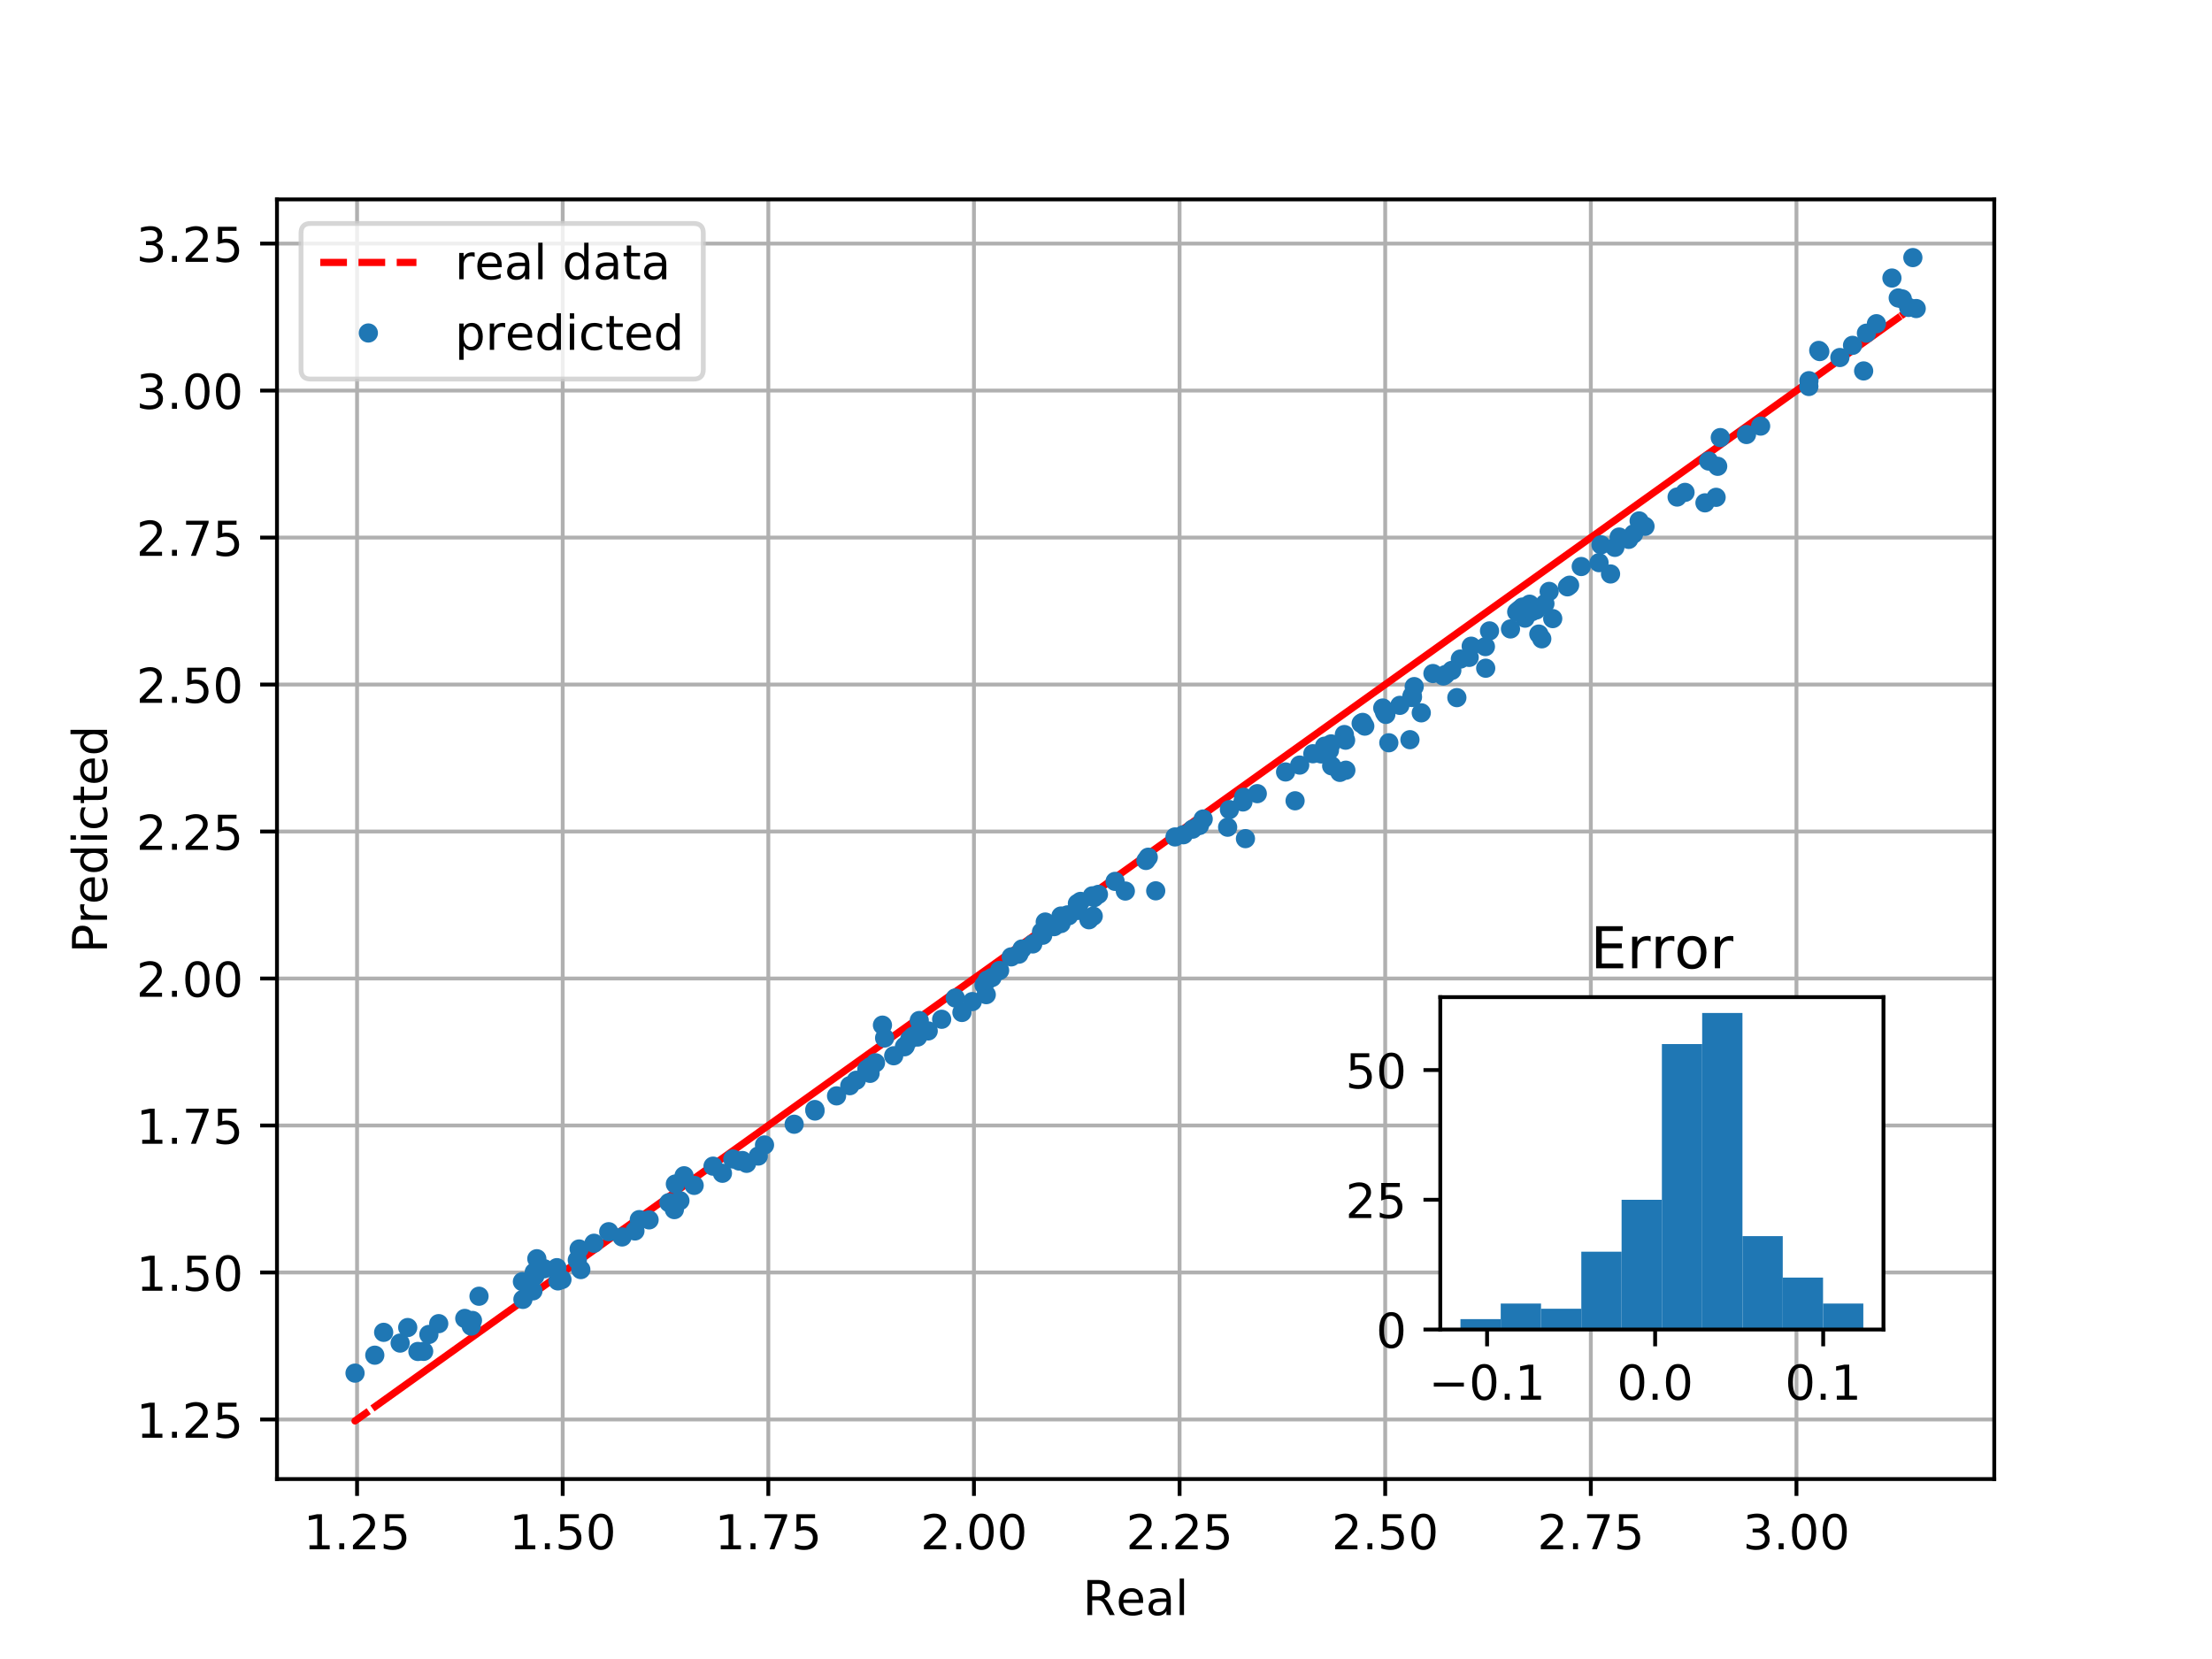 <?xml version="1.0" encoding="utf-8" standalone="no"?>
<!DOCTYPE svg PUBLIC "-//W3C//DTD SVG 1.1//EN"
  "http://www.w3.org/Graphics/SVG/1.1/DTD/svg11.dtd">
<!-- Created with matplotlib (http://matplotlib.org/) -->
<svg height="345pt" version="1.1" viewBox="0 0 460 345" width="460pt" xmlns="http://www.w3.org/2000/svg" xmlns:xlink="http://www.w3.org/1999/xlink">
 <defs>
  <style type="text/css">
*{stroke-linecap:butt;stroke-linejoin:round;}
  </style>
 </defs>
 <g id="figure_1">
  <g id="patch_1">
   <path d="M 0 345.6 
L 460.8 345.6 
L 460.8 0 
L 0 0 
z
" style="fill:#ffffff;"/>
  </g>
  <g id="axes_1">
   <g id="patch_2">
    <path d="M 57.6 307.584 
L 414.72 307.584 
L 414.72 41.472 
L 57.6 41.472 
z
" style="fill:#ffffff;"/>
   </g>
   <g id="matplotlib.axis_1">
    <g id="xtick_1">
     <g id="line2d_1">
      <path clip-path="url(#p17f558682b)" d="M 74.254 307.584 
L 74.254 41.472 
" style="fill:none;stroke:#b0b0b0;stroke-linecap:square;stroke-width:0.8;"/>
     </g>
     <g id="line2d_2">
      <defs>
       <path d="M 0 0 
L 0 3.5 
" id="m2ed5ea1396" style="stroke:#000000;stroke-width:0.8;"/>
      </defs>
      <g>
       <use style="stroke:#000000;stroke-width:0.8;" x="74.254" xlink:href="#m2ed5ea1396" y="307.584"/>
      </g>
     </g>
     <g id="text_1">
      <!-- 1.25 -->
      <defs>
       <path d="M 12.406 8.297 
L 28.516 8.297 
L 28.516 63.922 
L 10.984 60.406 
L 10.984 69.391 
L 28.422 72.906 
L 38.281 72.906 
L 38.281 8.297 
L 54.391 8.297 
L 54.391 0 
L 12.406 0 
z
" id="DejaVuSans-31"/>
       <path d="M 10.688 12.406 
L 21 12.406 
L 21 0 
L 10.688 0 
z
" id="DejaVuSans-2e"/>
       <path d="M 19.188 8.297 
L 53.609 8.297 
L 53.609 0 
L 7.328 0 
L 7.328 8.297 
Q 12.938 14.109 22.625 23.891 
Q 32.328 33.688 34.812 36.531 
Q 39.547 41.844 41.422 45.531 
Q 43.312 49.219 43.312 52.781 
Q 43.312 58.594 39.234 62.25 
Q 35.156 65.922 28.609 65.922 
Q 23.969 65.922 18.812 64.312 
Q 13.672 62.703 7.812 59.422 
L 7.812 69.391 
Q 13.766 71.781 18.938 73 
Q 24.125 74.219 28.422 74.219 
Q 39.75 74.219 46.484 68.547 
Q 53.219 62.891 53.219 53.422 
Q 53.219 48.922 51.531 44.891 
Q 49.859 40.875 45.406 35.406 
Q 44.188 33.984 37.641 27.219 
Q 31.109 20.453 19.188 8.297 
z
" id="DejaVuSans-32"/>
       <path d="M 10.797 72.906 
L 49.516 72.906 
L 49.516 64.594 
L 19.828 64.594 
L 19.828 46.734 
Q 21.969 47.469 24.109 47.828 
Q 26.266 48.188 28.422 48.188 
Q 40.625 48.188 47.75 41.5 
Q 54.891 34.812 54.891 23.391 
Q 54.891 11.625 47.562 5.094 
Q 40.234 -1.422 26.906 -1.422 
Q 22.312 -1.422 17.547 -0.641 
Q 12.797 0.141 7.719 1.703 
L 7.719 11.625 
Q 12.109 9.234 16.797 8.062 
Q 21.484 6.891 26.703 6.891 
Q 35.156 6.891 40.078 11.328 
Q 45.016 15.766 45.016 23.391 
Q 45.016 31 40.078 35.438 
Q 35.156 39.891 26.703 39.891 
Q 22.75 39.891 18.812 39.016 
Q 14.891 38.141 10.797 36.281 
z
" id="DejaVuSans-35"/>
      </defs>
      <g transform="translate(63.122 322.182)scale(0.1 -0.1)">
       <use xlink:href="#DejaVuSans-31"/>
       <use x="63.623" xlink:href="#DejaVuSans-2e"/>
       <use x="95.41" xlink:href="#DejaVuSans-32"/>
       <use x="159.033" xlink:href="#DejaVuSans-35"/>
      </g>
     </g>
    </g>
    <g id="xtick_2">
     <g id="line2d_3">
      <path clip-path="url(#p17f558682b)" d="M 117.016 307.584 
L 117.016 41.472 
" style="fill:none;stroke:#b0b0b0;stroke-linecap:square;stroke-width:0.8;"/>
     </g>
     <g id="line2d_4">
      <g>
       <use style="stroke:#000000;stroke-width:0.8;" x="117.016" xlink:href="#m2ed5ea1396" y="307.584"/>
      </g>
     </g>
     <g id="text_2">
      <!-- 1.50 -->
      <defs>
       <path d="M 31.781 66.406 
Q 24.172 66.406 20.328 58.906 
Q 16.5 51.422 16.5 36.375 
Q 16.5 21.391 20.328 13.891 
Q 24.172 6.391 31.781 6.391 
Q 39.453 6.391 43.281 13.891 
Q 47.125 21.391 47.125 36.375 
Q 47.125 51.422 43.281 58.906 
Q 39.453 66.406 31.781 66.406 
z
M 31.781 74.219 
Q 44.047 74.219 50.516 64.516 
Q 56.984 54.828 56.984 36.375 
Q 56.984 17.969 50.516 8.266 
Q 44.047 -1.422 31.781 -1.422 
Q 19.531 -1.422 13.062 8.266 
Q 6.594 17.969 6.594 36.375 
Q 6.594 54.828 13.062 64.516 
Q 19.531 74.219 31.781 74.219 
z
" id="DejaVuSans-30"/>
      </defs>
      <g transform="translate(105.883 322.182)scale(0.1 -0.1)">
       <use xlink:href="#DejaVuSans-31"/>
       <use x="63.623" xlink:href="#DejaVuSans-2e"/>
       <use x="95.41" xlink:href="#DejaVuSans-35"/>
       <use x="159.033" xlink:href="#DejaVuSans-30"/>
      </g>
     </g>
    </g>
    <g id="xtick_3">
     <g id="line2d_5">
      <path clip-path="url(#p17f558682b)" d="M 159.778 307.584 
L 159.778 41.472 
" style="fill:none;stroke:#b0b0b0;stroke-linecap:square;stroke-width:0.8;"/>
     </g>
     <g id="line2d_6">
      <g>
       <use style="stroke:#000000;stroke-width:0.8;" x="159.778" xlink:href="#m2ed5ea1396" y="307.584"/>
      </g>
     </g>
     <g id="text_3">
      <!-- 1.75 -->
      <defs>
       <path d="M 8.203 72.906 
L 55.078 72.906 
L 55.078 68.703 
L 28.609 0 
L 18.312 0 
L 43.219 64.594 
L 8.203 64.594 
z
" id="DejaVuSans-37"/>
      </defs>
      <g transform="translate(148.645 322.182)scale(0.1 -0.1)">
       <use xlink:href="#DejaVuSans-31"/>
       <use x="63.623" xlink:href="#DejaVuSans-2e"/>
       <use x="95.41" xlink:href="#DejaVuSans-37"/>
       <use x="159.033" xlink:href="#DejaVuSans-35"/>
      </g>
     </g>
    </g>
    <g id="xtick_4">
     <g id="line2d_7">
      <path clip-path="url(#p17f558682b)" d="M 202.539 307.584 
L 202.539 41.472 
" style="fill:none;stroke:#b0b0b0;stroke-linecap:square;stroke-width:0.8;"/>
     </g>
     <g id="line2d_8">
      <g>
       <use style="stroke:#000000;stroke-width:0.8;" x="202.539" xlink:href="#m2ed5ea1396" y="307.584"/>
      </g>
     </g>
     <g id="text_4">
      <!-- 2.00 -->
      <g transform="translate(191.406 322.182)scale(0.1 -0.1)">
       <use xlink:href="#DejaVuSans-32"/>
       <use x="63.623" xlink:href="#DejaVuSans-2e"/>
       <use x="95.41" xlink:href="#DejaVuSans-30"/>
       <use x="159.033" xlink:href="#DejaVuSans-30"/>
      </g>
     </g>
    </g>
    <g id="xtick_5">
     <g id="line2d_9">
      <path clip-path="url(#p17f558682b)" d="M 245.301 307.584 
L 245.301 41.472 
" style="fill:none;stroke:#b0b0b0;stroke-linecap:square;stroke-width:0.8;"/>
     </g>
     <g id="line2d_10">
      <g>
       <use style="stroke:#000000;stroke-width:0.8;" x="245.301" xlink:href="#m2ed5ea1396" y="307.584"/>
      </g>
     </g>
     <g id="text_5">
      <!-- 2.25 -->
      <g transform="translate(234.168 322.182)scale(0.1 -0.1)">
       <use xlink:href="#DejaVuSans-32"/>
       <use x="63.623" xlink:href="#DejaVuSans-2e"/>
       <use x="95.41" xlink:href="#DejaVuSans-32"/>
       <use x="159.033" xlink:href="#DejaVuSans-35"/>
      </g>
     </g>
    </g>
    <g id="xtick_6">
     <g id="line2d_11">
      <path clip-path="url(#p17f558682b)" d="M 288.063 307.584 
L 288.063 41.472 
" style="fill:none;stroke:#b0b0b0;stroke-linecap:square;stroke-width:0.8;"/>
     </g>
     <g id="line2d_12">
      <g>
       <use style="stroke:#000000;stroke-width:0.8;" x="288.063" xlink:href="#m2ed5ea1396" y="307.584"/>
      </g>
     </g>
     <g id="text_6">
      <!-- 2.50 -->
      <g transform="translate(276.93 322.182)scale(0.1 -0.1)">
       <use xlink:href="#DejaVuSans-32"/>
       <use x="63.623" xlink:href="#DejaVuSans-2e"/>
       <use x="95.41" xlink:href="#DejaVuSans-35"/>
       <use x="159.033" xlink:href="#DejaVuSans-30"/>
      </g>
     </g>
    </g>
    <g id="xtick_7">
     <g id="line2d_13">
      <path clip-path="url(#p17f558682b)" d="M 330.824 307.584 
L 330.824 41.472 
" style="fill:none;stroke:#b0b0b0;stroke-linecap:square;stroke-width:0.8;"/>
     </g>
     <g id="line2d_14">
      <g>
       <use style="stroke:#000000;stroke-width:0.8;" x="330.824" xlink:href="#m2ed5ea1396" y="307.584"/>
      </g>
     </g>
     <g id="text_7">
      <!-- 2.75 -->
      <g transform="translate(319.691 322.182)scale(0.1 -0.1)">
       <use xlink:href="#DejaVuSans-32"/>
       <use x="63.623" xlink:href="#DejaVuSans-2e"/>
       <use x="95.41" xlink:href="#DejaVuSans-37"/>
       <use x="159.033" xlink:href="#DejaVuSans-35"/>
      </g>
     </g>
    </g>
    <g id="xtick_8">
     <g id="line2d_15">
      <path clip-path="url(#p17f558682b)" d="M 373.586 307.584 
L 373.586 41.472 
" style="fill:none;stroke:#b0b0b0;stroke-linecap:square;stroke-width:0.8;"/>
     </g>
     <g id="line2d_16">
      <g>
       <use style="stroke:#000000;stroke-width:0.8;" x="373.586" xlink:href="#m2ed5ea1396" y="307.584"/>
      </g>
     </g>
     <g id="text_8">
      <!-- 3.00 -->
      <defs>
       <path d="M 40.578 39.312 
Q 47.656 37.797 51.625 33 
Q 55.609 28.219 55.609 21.188 
Q 55.609 10.406 48.188 4.484 
Q 40.766 -1.422 27.094 -1.422 
Q 22.516 -1.422 17.656 -0.516 
Q 12.797 0.391 7.625 2.203 
L 7.625 11.719 
Q 11.719 9.328 16.594 8.109 
Q 21.484 6.891 26.812 6.891 
Q 36.078 6.891 40.938 10.547 
Q 45.797 14.203 45.797 21.188 
Q 45.797 27.641 41.281 31.266 
Q 36.766 34.906 28.719 34.906 
L 20.219 34.906 
L 20.219 43.016 
L 29.109 43.016 
Q 36.375 43.016 40.234 45.922 
Q 44.094 48.828 44.094 54.297 
Q 44.094 59.906 40.109 62.906 
Q 36.141 65.922 28.719 65.922 
Q 24.656 65.922 20.016 65.031 
Q 15.375 64.156 9.812 62.312 
L 9.812 71.094 
Q 15.438 72.656 20.344 73.438 
Q 25.25 74.219 29.594 74.219 
Q 40.828 74.219 47.359 69.109 
Q 53.906 64.016 53.906 55.328 
Q 53.906 49.266 50.438 45.094 
Q 46.969 40.922 40.578 39.312 
z
" id="DejaVuSans-33"/>
      </defs>
      <g transform="translate(362.453 322.182)scale(0.1 -0.1)">
       <use xlink:href="#DejaVuSans-33"/>
       <use x="63.623" xlink:href="#DejaVuSans-2e"/>
       <use x="95.41" xlink:href="#DejaVuSans-30"/>
       <use x="159.033" xlink:href="#DejaVuSans-30"/>
      </g>
     </g>
    </g>
    <g id="text_9">
     <!-- Real -->
     <defs>
      <path d="M 44.391 34.188 
Q 47.562 33.109 50.562 29.594 
Q 53.562 26.078 56.594 19.922 
L 66.609 0 
L 56 0 
L 46.688 18.703 
Q 43.062 26.031 39.672 28.422 
Q 36.281 30.812 30.422 30.812 
L 19.672 30.812 
L 19.672 0 
L 9.812 0 
L 9.812 72.906 
L 32.078 72.906 
Q 44.578 72.906 50.734 67.672 
Q 56.891 62.453 56.891 51.906 
Q 56.891 45.016 53.688 40.469 
Q 50.484 35.938 44.391 34.188 
z
M 19.672 64.797 
L 19.672 38.922 
L 32.078 38.922 
Q 39.203 38.922 42.844 42.219 
Q 46.484 45.516 46.484 51.906 
Q 46.484 58.297 42.844 61.547 
Q 39.203 64.797 32.078 64.797 
z
" id="DejaVuSans-52"/>
      <path d="M 56.203 29.594 
L 56.203 25.203 
L 14.891 25.203 
Q 15.484 15.922 20.484 11.062 
Q 25.484 6.203 34.422 6.203 
Q 39.594 6.203 44.453 7.469 
Q 49.312 8.734 54.109 11.281 
L 54.109 2.781 
Q 49.266 0.734 44.188 -0.344 
Q 39.109 -1.422 33.891 -1.422 
Q 20.797 -1.422 13.156 6.188 
Q 5.516 13.812 5.516 26.812 
Q 5.516 40.234 12.766 48.109 
Q 20.016 56 32.328 56 
Q 43.359 56 49.781 48.891 
Q 56.203 41.797 56.203 29.594 
z
M 47.219 32.234 
Q 47.125 39.594 43.094 43.984 
Q 39.062 48.391 32.422 48.391 
Q 24.906 48.391 20.391 44.141 
Q 15.875 39.891 15.188 32.172 
z
" id="DejaVuSans-65"/>
      <path d="M 34.281 27.484 
Q 23.391 27.484 19.188 25 
Q 14.984 22.516 14.984 16.5 
Q 14.984 11.719 18.141 8.906 
Q 21.297 6.109 26.703 6.109 
Q 34.188 6.109 38.703 11.406 
Q 43.219 16.703 43.219 25.484 
L 43.219 27.484 
z
M 52.203 31.203 
L 52.203 0 
L 43.219 0 
L 43.219 8.297 
Q 40.141 3.328 35.547 0.953 
Q 30.953 -1.422 24.312 -1.422 
Q 15.922 -1.422 10.953 3.297 
Q 6 8.016 6 15.922 
Q 6 25.141 12.172 29.828 
Q 18.359 34.516 30.609 34.516 
L 43.219 34.516 
L 43.219 35.406 
Q 43.219 41.609 39.141 45 
Q 35.062 48.391 27.688 48.391 
Q 23 48.391 18.547 47.266 
Q 14.109 46.141 10.016 43.891 
L 10.016 52.203 
Q 14.938 54.109 19.578 55.047 
Q 24.219 56 28.609 56 
Q 40.484 56 46.344 49.844 
Q 52.203 43.703 52.203 31.203 
z
" id="DejaVuSans-61"/>
      <path d="M 9.422 75.984 
L 18.406 75.984 
L 18.406 0 
L 9.422 0 
z
" id="DejaVuSans-6c"/>
     </defs>
     <g transform="translate(225.159 335.861)scale(0.1 -0.1)">
      <use xlink:href="#DejaVuSans-52"/>
      <use x="69.42" xlink:href="#DejaVuSans-65"/>
      <use x="130.943" xlink:href="#DejaVuSans-61"/>
      <use x="192.223" xlink:href="#DejaVuSans-6c"/>
     </g>
    </g>
   </g>
   <g id="matplotlib.axis_2">
    <g id="ytick_1">
     <g id="line2d_17">
      <path clip-path="url(#p17f558682b)" d="M 57.6 295.187 
L 414.72 295.187 
" style="fill:none;stroke:#b0b0b0;stroke-linecap:square;stroke-width:0.8;"/>
     </g>
     <g id="line2d_18">
      <defs>
       <path d="M 0 0 
L -3.5 0 
" id="m5a7bae275d" style="stroke:#000000;stroke-width:0.8;"/>
      </defs>
      <g>
       <use style="stroke:#000000;stroke-width:0.8;" x="57.6" xlink:href="#m5a7bae275d" y="295.187"/>
      </g>
     </g>
     <g id="text_10">
      <!-- 1.25 -->
      <g transform="translate(28.334 298.986)scale(0.1 -0.1)">
       <use xlink:href="#DejaVuSans-31"/>
       <use x="63.623" xlink:href="#DejaVuSans-2e"/>
       <use x="95.41" xlink:href="#DejaVuSans-32"/>
       <use x="159.033" xlink:href="#DejaVuSans-35"/>
      </g>
     </g>
    </g>
    <g id="ytick_2">
     <g id="line2d_19">
      <path clip-path="url(#p17f558682b)" d="M 57.6 264.62 
L 414.72 264.62 
" style="fill:none;stroke:#b0b0b0;stroke-linecap:square;stroke-width:0.8;"/>
     </g>
     <g id="line2d_20">
      <g>
       <use style="stroke:#000000;stroke-width:0.8;" x="57.6" xlink:href="#m5a7bae275d" y="264.62"/>
      </g>
     </g>
     <g id="text_11">
      <!-- 1.50 -->
      <g transform="translate(28.334 268.419)scale(0.1 -0.1)">
       <use xlink:href="#DejaVuSans-31"/>
       <use x="63.623" xlink:href="#DejaVuSans-2e"/>
       <use x="95.41" xlink:href="#DejaVuSans-35"/>
       <use x="159.033" xlink:href="#DejaVuSans-30"/>
      </g>
     </g>
    </g>
    <g id="ytick_3">
     <g id="line2d_21">
      <path clip-path="url(#p17f558682b)" d="M 57.6 234.054 
L 414.72 234.054 
" style="fill:none;stroke:#b0b0b0;stroke-linecap:square;stroke-width:0.8;"/>
     </g>
     <g id="line2d_22">
      <g>
       <use style="stroke:#000000;stroke-width:0.8;" x="57.6" xlink:href="#m5a7bae275d" y="234.054"/>
      </g>
     </g>
     <g id="text_12">
      <!-- 1.75 -->
      <g transform="translate(28.334 237.853)scale(0.1 -0.1)">
       <use xlink:href="#DejaVuSans-31"/>
       <use x="63.623" xlink:href="#DejaVuSans-2e"/>
       <use x="95.41" xlink:href="#DejaVuSans-37"/>
       <use x="159.033" xlink:href="#DejaVuSans-35"/>
      </g>
     </g>
    </g>
    <g id="ytick_4">
     <g id="line2d_23">
      <path clip-path="url(#p17f558682b)" d="M 57.6 203.487 
L 414.72 203.487 
" style="fill:none;stroke:#b0b0b0;stroke-linecap:square;stroke-width:0.8;"/>
     </g>
     <g id="line2d_24">
      <g>
       <use style="stroke:#000000;stroke-width:0.8;" x="57.6" xlink:href="#m5a7bae275d" y="203.487"/>
      </g>
     </g>
     <g id="text_13">
      <!-- 2.00 -->
      <g transform="translate(28.334 207.286)scale(0.1 -0.1)">
       <use xlink:href="#DejaVuSans-32"/>
       <use x="63.623" xlink:href="#DejaVuSans-2e"/>
       <use x="95.41" xlink:href="#DejaVuSans-30"/>
       <use x="159.033" xlink:href="#DejaVuSans-30"/>
      </g>
     </g>
    </g>
    <g id="ytick_5">
     <g id="line2d_25">
      <path clip-path="url(#p17f558682b)" d="M 57.6 172.921 
L 414.72 172.921 
" style="fill:none;stroke:#b0b0b0;stroke-linecap:square;stroke-width:0.8;"/>
     </g>
     <g id="line2d_26">
      <g>
       <use style="stroke:#000000;stroke-width:0.8;" x="57.6" xlink:href="#m5a7bae275d" y="172.921"/>
      </g>
     </g>
     <g id="text_14">
      <!-- 2.25 -->
      <g transform="translate(28.334 176.72)scale(0.1 -0.1)">
       <use xlink:href="#DejaVuSans-32"/>
       <use x="63.623" xlink:href="#DejaVuSans-2e"/>
       <use x="95.41" xlink:href="#DejaVuSans-32"/>
       <use x="159.033" xlink:href="#DejaVuSans-35"/>
      </g>
     </g>
    </g>
    <g id="ytick_6">
     <g id="line2d_27">
      <path clip-path="url(#p17f558682b)" d="M 57.6 142.354 
L 414.72 142.354 
" style="fill:none;stroke:#b0b0b0;stroke-linecap:square;stroke-width:0.8;"/>
     </g>
     <g id="line2d_28">
      <g>
       <use style="stroke:#000000;stroke-width:0.8;" x="57.6" xlink:href="#m5a7bae275d" y="142.354"/>
      </g>
     </g>
     <g id="text_15">
      <!-- 2.50 -->
      <g transform="translate(28.334 146.153)scale(0.1 -0.1)">
       <use xlink:href="#DejaVuSans-32"/>
       <use x="63.623" xlink:href="#DejaVuSans-2e"/>
       <use x="95.41" xlink:href="#DejaVuSans-35"/>
       <use x="159.033" xlink:href="#DejaVuSans-30"/>
      </g>
     </g>
    </g>
    <g id="ytick_7">
     <g id="line2d_29">
      <path clip-path="url(#p17f558682b)" d="M 57.6 111.788 
L 414.72 111.788 
" style="fill:none;stroke:#b0b0b0;stroke-linecap:square;stroke-width:0.8;"/>
     </g>
     <g id="line2d_30">
      <g>
       <use style="stroke:#000000;stroke-width:0.8;" x="57.6" xlink:href="#m5a7bae275d" y="111.788"/>
      </g>
     </g>
     <g id="text_16">
      <!-- 2.75 -->
      <g transform="translate(28.334 115.587)scale(0.1 -0.1)">
       <use xlink:href="#DejaVuSans-32"/>
       <use x="63.623" xlink:href="#DejaVuSans-2e"/>
       <use x="95.41" xlink:href="#DejaVuSans-37"/>
       <use x="159.033" xlink:href="#DejaVuSans-35"/>
      </g>
     </g>
    </g>
    <g id="ytick_8">
     <g id="line2d_31">
      <path clip-path="url(#p17f558682b)" d="M 57.6 81.221 
L 414.72 81.221 
" style="fill:none;stroke:#b0b0b0;stroke-linecap:square;stroke-width:0.8;"/>
     </g>
     <g id="line2d_32">
      <g>
       <use style="stroke:#000000;stroke-width:0.8;" x="57.6" xlink:href="#m5a7bae275d" y="81.221"/>
      </g>
     </g>
     <g id="text_17">
      <!-- 3.00 -->
      <g transform="translate(28.334 85.02)scale(0.1 -0.1)">
       <use xlink:href="#DejaVuSans-33"/>
       <use x="63.623" xlink:href="#DejaVuSans-2e"/>
       <use x="95.41" xlink:href="#DejaVuSans-30"/>
       <use x="159.033" xlink:href="#DejaVuSans-30"/>
      </g>
     </g>
    </g>
    <g id="ytick_9">
     <g id="line2d_33">
      <path clip-path="url(#p17f558682b)" d="M 57.6 50.654 
L 414.72 50.654 
" style="fill:none;stroke:#b0b0b0;stroke-linecap:square;stroke-width:0.8;"/>
     </g>
     <g id="line2d_34">
      <g>
       <use style="stroke:#000000;stroke-width:0.8;" x="57.6" xlink:href="#m5a7bae275d" y="50.654"/>
      </g>
     </g>
     <g id="text_18">
      <!-- 3.25 -->
      <g transform="translate(28.334 54.454)scale(0.1 -0.1)">
       <use xlink:href="#DejaVuSans-33"/>
       <use x="63.623" xlink:href="#DejaVuSans-2e"/>
       <use x="95.41" xlink:href="#DejaVuSans-32"/>
       <use x="159.033" xlink:href="#DejaVuSans-35"/>
      </g>
     </g>
    </g>
    <g id="text_19">
     <!-- Predicted -->
     <defs>
      <path d="M 19.672 64.797 
L 19.672 37.406 
L 32.078 37.406 
Q 38.969 37.406 42.719 40.969 
Q 46.484 44.531 46.484 51.125 
Q 46.484 57.672 42.719 61.234 
Q 38.969 64.797 32.078 64.797 
z
M 9.812 72.906 
L 32.078 72.906 
Q 44.344 72.906 50.609 67.359 
Q 56.891 61.812 56.891 51.125 
Q 56.891 40.328 50.609 34.812 
Q 44.344 29.297 32.078 29.297 
L 19.672 29.297 
L 19.672 0 
L 9.812 0 
z
" id="DejaVuSans-50"/>
      <path d="M 41.109 46.297 
Q 39.594 47.172 37.812 47.578 
Q 36.031 48 33.891 48 
Q 26.266 48 22.188 43.047 
Q 18.109 38.094 18.109 28.812 
L 18.109 0 
L 9.078 0 
L 9.078 54.688 
L 18.109 54.688 
L 18.109 46.188 
Q 20.953 51.172 25.484 53.578 
Q 30.031 56 36.531 56 
Q 37.453 56 38.578 55.875 
Q 39.703 55.766 41.062 55.516 
z
" id="DejaVuSans-72"/>
      <path d="M 45.406 46.391 
L 45.406 75.984 
L 54.391 75.984 
L 54.391 0 
L 45.406 0 
L 45.406 8.203 
Q 42.578 3.328 38.25 0.953 
Q 33.938 -1.422 27.875 -1.422 
Q 17.969 -1.422 11.734 6.484 
Q 5.516 14.406 5.516 27.297 
Q 5.516 40.188 11.734 48.094 
Q 17.969 56 27.875 56 
Q 33.938 56 38.25 53.625 
Q 42.578 51.266 45.406 46.391 
z
M 14.797 27.297 
Q 14.797 17.391 18.875 11.75 
Q 22.953 6.109 30.078 6.109 
Q 37.203 6.109 41.297 11.75 
Q 45.406 17.391 45.406 27.297 
Q 45.406 37.203 41.297 42.844 
Q 37.203 48.484 30.078 48.484 
Q 22.953 48.484 18.875 42.844 
Q 14.797 37.203 14.797 27.297 
z
" id="DejaVuSans-64"/>
      <path d="M 9.422 54.688 
L 18.406 54.688 
L 18.406 0 
L 9.422 0 
z
M 9.422 75.984 
L 18.406 75.984 
L 18.406 64.594 
L 9.422 64.594 
z
" id="DejaVuSans-69"/>
      <path d="M 48.781 52.594 
L 48.781 44.188 
Q 44.969 46.297 41.141 47.344 
Q 37.312 48.391 33.406 48.391 
Q 24.656 48.391 19.812 42.844 
Q 14.984 37.312 14.984 27.297 
Q 14.984 17.281 19.812 11.734 
Q 24.656 6.203 33.406 6.203 
Q 37.312 6.203 41.141 7.25 
Q 44.969 8.297 48.781 10.406 
L 48.781 2.094 
Q 45.016 0.344 40.984 -0.531 
Q 36.969 -1.422 32.422 -1.422 
Q 20.062 -1.422 12.781 6.344 
Q 5.516 14.109 5.516 27.297 
Q 5.516 40.672 12.859 48.328 
Q 20.219 56 33.016 56 
Q 37.156 56 41.109 55.141 
Q 45.062 54.297 48.781 52.594 
z
" id="DejaVuSans-63"/>
      <path d="M 18.312 70.219 
L 18.312 54.688 
L 36.812 54.688 
L 36.812 47.703 
L 18.312 47.703 
L 18.312 18.016 
Q 18.312 11.328 20.141 9.422 
Q 21.969 7.516 27.594 7.516 
L 36.812 7.516 
L 36.812 0 
L 27.594 0 
Q 17.188 0 13.234 3.875 
Q 9.281 7.766 9.281 18.016 
L 9.281 47.703 
L 2.688 47.703 
L 2.688 54.688 
L 9.281 54.688 
L 9.281 70.219 
z
" id="DejaVuSans-74"/>
     </defs>
     <g transform="translate(22.255 198.196)rotate(-90)scale(0.1 -0.1)">
      <use xlink:href="#DejaVuSans-50"/>
      <use x="60.287" xlink:href="#DejaVuSans-72"/>
      <use x="101.369" xlink:href="#DejaVuSans-65"/>
      <use x="162.893" xlink:href="#DejaVuSans-64"/>
      <use x="226.369" xlink:href="#DejaVuSans-69"/>
      <use x="254.152" xlink:href="#DejaVuSans-63"/>
      <use x="309.133" xlink:href="#DejaVuSans-74"/>
      <use x="348.342" xlink:href="#DejaVuSans-65"/>
      <use x="409.865" xlink:href="#DejaVuSans-64"/>
     </g>
    </g>
   </g>
   <g id="line2d_35">
    <path clip-path="url(#p17f558682b)" d="M 276.929 150.312 
L 308.962 127.415 
L 308.962 127.415 
L 308.962 127.415 
L 110.828 269.044 
L 210.288 197.949 
L 210.288 197.949 
L 382.614 74.768 
L 382.614 74.768 
L 382.614 74.768 
L 84.789 287.656 
L 356.876 93.165 
L 356.876 93.165 
L 385.245 72.887 
L 357.746 92.543 
L 357.746 92.543 
L 116.021 265.332 
L 193.027 210.286 
L 193.027 210.286 
L 390.215 69.334 
L 219.222 191.562 
L 219.222 191.562 
L 111.096 268.852 
L 111.096 268.852 
L 111.096 268.852 
L 320.622 119.08 
L 154.38 237.912 
L 154.38 237.912 
L 79.785 291.233 
L 79.785 291.233 
L 79.785 291.233 
L 398.487 63.421 
L 98.251 278.034 
L 98.251 278.034 
L 77.941 292.552 
L 77.941 292.552 
L 77.941 292.552 
L 320.011 119.517 
L 150.235 240.875 
L 150.235 240.875 
L 73.833 295.488 
L 73.833 295.488 
L 73.833 295.488 
L 340.865 104.61 
L 190.826 211.86 
" style="fill:none;stroke:#ff0000;stroke-dasharray:5.55,2.4;stroke-dashoffset:0;stroke-width:1.5;"/>
   </g>
   <g id="line2d_36">
    <defs>
     <path d="M 0 1.5 
C 0.398 1.5 0.779 1.342 1.061 1.061 
C 1.342 0.779 1.5 0.398 1.5 0 
C 1.5 -0.398 1.342 -0.779 1.061 -1.061 
C 0.779 -1.342 0.398 -1.5 0 -1.5 
C -0.398 -1.5 -0.779 -1.342 -1.061 -1.061 
C -1.342 -0.779 -1.5 -0.398 -1.5 0 
C -1.5 0.398 -1.342 0.779 -1.061 1.061 
C -0.779 1.342 -0.398 1.5 0 1.5 
z
" id="m882f296835" style="stroke:#1f77b4;"/>
    </defs>
    <g clip-path="url(#p17f558682b)">
     <use style="fill:#1f77b4;stroke:#1f77b4;" x="276.929" xlink:href="#m882f296835" y="159.265"/>
     <use style="fill:#1f77b4;stroke:#1f77b4;" x="308.962" xlink:href="#m882f296835" y="138.959"/>
     <use style="fill:#1f77b4;stroke:#1f77b4;" x="110.828" xlink:href="#m882f296835" y="268.447"/>
     <use style="fill:#1f77b4;stroke:#1f77b4;" x="210.288" xlink:href="#m882f296835" y="198.987"/>
     <use style="fill:#1f77b4;stroke:#1f77b4;" x="339.72" xlink:href="#m882f296835" y="111.032"/>
     <use style="fill:#1f77b4;stroke:#1f77b4;" x="274.747" xlink:href="#m882f296835" y="156.786"/>
     <use style="fill:#1f77b4;stroke:#1f77b4;" x="348.769" xlink:href="#m882f296835" y="103.363"/>
     <use style="fill:#1f77b4;stroke:#1f77b4;" x="354.559" xlink:href="#m882f296835" y="104.571"/>
     <use style="fill:#1f77b4;stroke:#1f77b4;" x="382.614" xlink:href="#m882f296835" y="74.349"/>
     <use style="fill:#1f77b4;stroke:#1f77b4;" x="153.728" xlink:href="#m882f296835" y="241.446"/>
     <use style="fill:#1f77b4;stroke:#1f77b4;" x="155.261" xlink:href="#m882f296835" y="241.923"/>
     <use style="fill:#1f77b4;stroke:#1f77b4;" x="116.86" xlink:href="#m882f296835" y="266.088"/>
     <use style="fill:#1f77b4;stroke:#1f77b4;" x="269.321" xlink:href="#m882f296835" y="166.53"/>
     <use style="fill:#1f77b4;stroke:#1f77b4;" x="183.961" xlink:href="#m882f296835" y="215.857"/>
     <use style="fill:#1f77b4;stroke:#1f77b4;" x="355.337" xlink:href="#m882f296835" y="95.88"/>
     <use style="fill:#1f77b4;stroke:#1f77b4;" x="288.814" xlink:href="#m882f296835" y="154.463"/>
     <use style="fill:#1f77b4;stroke:#1f77b4;" x="376.163" xlink:href="#m882f296835" y="80.375"/>
     <use style="fill:#1f77b4;stroke:#1f77b4;" x="189.187" xlink:href="#m882f296835" y="216.125"/>
     <use style="fill:#1f77b4;stroke:#1f77b4;" x="321.277" xlink:href="#m882f296835" y="125.546"/>
     <use style="fill:#1f77b4;stroke:#1f77b4;" x="134.982" xlink:href="#m882f296835" y="253.682"/>
     <use style="fill:#1f77b4;stroke:#1f77b4;" x="212.538" xlink:href="#m882f296835" y="197.339"/>
     <use style="fill:#1f77b4;stroke:#1f77b4;" x="231.895" xlink:href="#m882f296835" y="183.289"/>
     <use style="fill:#1f77b4;stroke:#1f77b4;" x="305.945" xlink:href="#m882f296835" y="134.381"/>
     <use style="fill:#1f77b4;stroke:#1f77b4;" x="248.012" xlink:href="#m882f296835" y="172.431"/>
     <use style="fill:#1f77b4;stroke:#1f77b4;" x="278.634" xlink:href="#m882f296835" y="160.623"/>
     <use style="fill:#1f77b4;stroke:#1f77b4;" x="111.217" xlink:href="#m882f296835" y="265.374"/>
     <use style="fill:#1f77b4;stroke:#1f77b4;" x="132.038" xlink:href="#m882f296835" y="255.987"/>
     <use style="fill:#1f77b4;stroke:#1f77b4;" x="363.195" xlink:href="#m882f296835" y="90.358"/>
     <use style="fill:#1f77b4;stroke:#1f77b4;" x="293.584" xlink:href="#m882f296835" y="145.045"/>
     <use style="fill:#1f77b4;stroke:#1f77b4;" x="293.738" xlink:href="#m882f296835" y="144.94"/>
     <use style="fill:#1f77b4;stroke:#1f77b4;" x="273.016" xlink:href="#m882f296835" y="156.746"/>
     <use style="fill:#1f77b4;stroke:#1f77b4;" x="220.638" xlink:href="#m882f296835" y="190.494"/>
     <use style="fill:#1f77b4;stroke:#1f77b4;" x="84.789" xlink:href="#m882f296835" y="276.071"/>
     <use style="fill:#1f77b4;stroke:#1f77b4;" x="88.102" xlink:href="#m882f296835" y="281.023"/>
     <use style="fill:#1f77b4;stroke:#1f77b4;" x="309.755" xlink:href="#m882f296835" y="131.201"/>
     <use style="fill:#1f77b4;stroke:#1f77b4;" x="214.771" xlink:href="#m882f296835" y="196.297"/>
     <use style="fill:#1f77b4;stroke:#1f77b4;" x="305.528" xlink:href="#m882f296835" y="136.708"/>
     <use style="fill:#1f77b4;stroke:#1f77b4;" x="115.813" xlink:href="#m882f296835" y="263.617"/>
     <use style="fill:#1f77b4;stroke:#1f77b4;" x="261.461" xlink:href="#m882f296835" y="165.046"/>
     <use style="fill:#1f77b4;stroke:#1f77b4;" x="180.941" xlink:href="#m882f296835" y="223.209"/>
     <use style="fill:#1f77b4;stroke:#1f77b4;" x="99.612" xlink:href="#m882f296835" y="269.56"/>
     <use style="fill:#1f77b4;stroke:#1f77b4;" x="140.24" xlink:href="#m882f296835" y="251.546"/>
     <use style="fill:#1f77b4;stroke:#1f77b4;" x="222.235" xlink:href="#m882f296835" y="190.443"/>
     <use style="fill:#1f77b4;stroke:#1f77b4;" x="249.436" xlink:href="#m882f296835" y="171.664"/>
     <use style="fill:#1f77b4;stroke:#1f77b4;" x="378.22" xlink:href="#m882f296835" y="72.871"/>
     <use style="fill:#1f77b4;stroke:#1f77b4;" x="123.527" xlink:href="#m882f296835" y="258.542"/>
     <use style="fill:#1f77b4;stroke:#1f77b4;" x="283.376" xlink:href="#m882f296835" y="150.228"/>
     <use style="fill:#1f77b4;stroke:#1f77b4;" x="178.072" xlink:href="#m882f296835" y="224.647"/>
     <use style="fill:#1f77b4;stroke:#1f77b4;" x="129.368" xlink:href="#m882f296835" y="257.234"/>
     <use style="fill:#1f77b4;stroke:#1f77b4;" x="188.274" xlink:href="#m882f296835" y="217.496"/>
     <use style="fill:#1f77b4;stroke:#1f77b4;" x="227.343" xlink:href="#m882f296835" y="190.515"/>
     <use style="fill:#1f77b4;stroke:#1f77b4;" x="283.061" xlink:href="#m882f296835" y="150.434"/>
     <use style="fill:#1f77b4;stroke:#1f77b4;" x="207.876" xlink:href="#m882f296835" y="201.805"/>
     <use style="fill:#1f77b4;stroke:#1f77b4;" x="356.876" xlink:href="#m882f296835" y="103.421"/>
     <use style="fill:#1f77b4;stroke:#1f77b4;" x="385.245" xlink:href="#m882f296835" y="71.819"/>
     <use style="fill:#1f77b4;stroke:#1f77b4;" x="357.746" xlink:href="#m882f296835" y="91"/>
     <use style="fill:#1f77b4;stroke:#1f77b4;" x="116.021" xlink:href="#m882f296835" y="266.375"/>
     <use style="fill:#1f77b4;stroke:#1f77b4;" x="216.846" xlink:href="#m882f296835" y="194.49"/>
     <use style="fill:#1f77b4;stroke:#1f77b4;" x="258.618" xlink:href="#m882f296835" y="165.793"/>
     <use style="fill:#1f77b4;stroke:#1f77b4;" x="195.824" xlink:href="#m882f296835" y="211.964"/>
     <use style="fill:#1f77b4;stroke:#1f77b4;" x="158.986" xlink:href="#m882f296835" y="238.101"/>
     <use style="fill:#1f77b4;stroke:#1f77b4;" x="357.204" xlink:href="#m882f296835" y="96.972"/>
     <use style="fill:#1f77b4;stroke:#1f77b4;" x="244.352" xlink:href="#m882f296835" y="174.048"/>
     <use style="fill:#1f77b4;stroke:#1f77b4;" x="193.027" xlink:href="#m882f296835" y="214.389"/>
     <use style="fill:#1f77b4;stroke:#1f77b4;" x="390.215" xlink:href="#m882f296835" y="67.32"/>
     <use style="fill:#1f77b4;stroke:#1f77b4;" x="279.826" xlink:href="#m882f296835" y="153.926"/>
     <use style="fill:#1f77b4;stroke:#1f77b4;" x="219.222" xlink:href="#m882f296835" y="192.701"/>
     <use style="fill:#1f77b4;stroke:#1f77b4;" x="111.096" xlink:href="#m882f296835" y="264.573"/>
     <use style="fill:#1f77b4;stroke:#1f77b4;" x="318.097" xlink:href="#m882f296835" y="125.645"/>
     <use style="fill:#1f77b4;stroke:#1f77b4;" x="255.296" xlink:href="#m882f296835" y="172.023"/>
     <use style="fill:#1f77b4;stroke:#1f77b4;" x="320.622" xlink:href="#m882f296835" y="132.849"/>
     <use style="fill:#1f77b4;stroke:#1f77b4;" x="204.628" xlink:href="#m882f296835" y="204.837"/>
     <use style="fill:#1f77b4;stroke:#1f77b4;" x="169.45" xlink:href="#m882f296835" y="230.733"/>
     <use style="fill:#1f77b4;stroke:#1f77b4;" x="139.107" xlink:href="#m882f296835" y="250.096"/>
     <use style="fill:#1f77b4;stroke:#1f77b4;" x="224.053" xlink:href="#m882f296835" y="187.887"/>
     <use style="fill:#1f77b4;stroke:#1f77b4;" x="154.38" xlink:href="#m882f296835" y="241.334"/>
     <use style="fill:#1f77b4;stroke:#1f77b4;" x="79.785" xlink:href="#m882f296835" y="277.068"/>
     <use style="fill:#1f77b4;stroke:#1f77b4;" x="234.02" xlink:href="#m882f296835" y="185.299"/>
     <use style="fill:#1f77b4;stroke:#1f77b4;" x="387.557" xlink:href="#m882f296835" y="77.138"/>
     <use style="fill:#1f77b4;stroke:#1f77b4;" x="308.901" xlink:href="#m882f296835" y="134.468"/>
     <use style="fill:#1f77b4;stroke:#1f77b4;" x="317.143" xlink:href="#m882f296835" y="128.546"/>
     <use style="fill:#1f77b4;stroke:#1f77b4;" x="220.647" xlink:href="#m882f296835" y="192.054"/>
     <use style="fill:#1f77b4;stroke:#1f77b4;" x="185.851" xlink:href="#m882f296835" y="219.552"/>
     <use style="fill:#1f77b4;stroke:#1f77b4;" x="279.569" xlink:href="#m882f296835" y="152.754"/>
     <use style="fill:#1f77b4;stroke:#1f77b4;" x="202.189" xlink:href="#m882f296835" y="208.286"/>
     <use style="fill:#1f77b4;stroke:#1f77b4;" x="316.601" xlink:href="#m882f296835" y="126.249"/>
     <use style="fill:#1f77b4;stroke:#1f77b4;" x="246.096" xlink:href="#m882f296835" y="173.592"/>
     <use style="fill:#1f77b4;stroke:#1f77b4;" x="301.913" xlink:href="#m882f296835" y="139.416"/>
     <use style="fill:#1f77b4;stroke:#1f77b4;" x="397.792" xlink:href="#m882f296835" y="53.568"/>
     <use style="fill:#1f77b4;stroke:#1f77b4;" x="224.228" xlink:href="#m882f296835" y="189.332"/>
     <use style="fill:#1f77b4;stroke:#1f77b4;" x="224.707" xlink:href="#m882f296835" y="187.452"/>
     <use style="fill:#1f77b4;stroke:#1f77b4;" x="303.69" xlink:href="#m882f296835" y="137.056"/>
     <use style="fill:#1f77b4;stroke:#1f77b4;" x="398.487" xlink:href="#m882f296835" y="64.164"/>
     <use style="fill:#1f77b4;stroke:#1f77b4;" x="211.876" xlink:href="#m882f296835" y="198.426"/>
     <use style="fill:#1f77b4;stroke:#1f77b4;" x="238.787" xlink:href="#m882f296835" y="178.265"/>
     <use style="fill:#1f77b4;stroke:#1f77b4;" x="91.236" xlink:href="#m882f296835" y="275.262"/>
     <use style="fill:#1f77b4;stroke:#1f77b4;" x="113.199" xlink:href="#m882f296835" y="263.846"/>
     <use style="fill:#1f77b4;stroke:#1f77b4;" x="205.316" xlink:href="#m882f296835" y="203.8"/>
     <use style="fill:#1f77b4;stroke:#1f77b4;" x="108.744" xlink:href="#m882f296835" y="270.216"/>
     <use style="fill:#1f77b4;stroke:#1f77b4;" x="183.513" xlink:href="#m882f296835" y="213.184"/>
     <use style="fill:#1f77b4;stroke:#1f77b4;" x="336.713" xlink:href="#m882f296835" y="111.684"/>
     <use style="fill:#1f77b4;stroke:#1f77b4;" x="300.159" xlink:href="#m882f296835" y="140.578"/>
     <use style="fill:#1f77b4;stroke:#1f77b4;" x="314.115" xlink:href="#m882f296835" y="130.794"/>
     <use style="fill:#1f77b4;stroke:#1f77b4;" x="206.296" xlink:href="#m882f296835" y="203.285"/>
     <use style="fill:#1f77b4;stroke:#1f77b4;" x="148.282" xlink:href="#m882f296835" y="242.508"/>
     <use style="fill:#1f77b4;stroke:#1f77b4;" x="366.135" xlink:href="#m882f296835" y="88.609"/>
     <use style="fill:#1f77b4;stroke:#1f77b4;" x="294.093" xlink:href="#m882f296835" y="142.786"/>
     <use style="fill:#1f77b4;stroke:#1f77b4;" x="325.961" xlink:href="#m882f296835" y="122.035"/>
     <use style="fill:#1f77b4;stroke:#1f77b4;" x="142.258" xlink:href="#m882f296835" y="244.51"/>
     <use style="fill:#1f77b4;stroke:#1f77b4;" x="200.039" xlink:href="#m882f296835" y="210.549"/>
     <use style="fill:#1f77b4;stroke:#1f77b4;" x="217.365" xlink:href="#m882f296835" y="191.742"/>
     <use style="fill:#1f77b4;stroke:#1f77b4;" x="393.441" xlink:href="#m882f296835" y="57.819"/>
     <use style="fill:#1f77b4;stroke:#1f77b4;" x="191.167" xlink:href="#m882f296835" y="212.225"/>
     <use style="fill:#1f77b4;stroke:#1f77b4;" x="396.914" xlink:href="#m882f296835" y="63.93"/>
     <use style="fill:#1f77b4;stroke:#1f77b4;" x="276.464" xlink:href="#m882f296835" y="156.044"/>
     <use style="fill:#1f77b4;stroke:#1f77b4;" x="335.824" xlink:href="#m882f296835" y="113.827"/>
     <use style="fill:#1f77b4;stroke:#1f77b4;" x="267.345" xlink:href="#m882f296835" y="160.536"/>
     <use style="fill:#1f77b4;stroke:#1f77b4;" x="295.562" xlink:href="#m882f296835" y="148.239"/>
     <use style="fill:#1f77b4;stroke:#1f77b4;" x="180.27" xlink:href="#m882f296835" y="222.364"/>
     <use style="fill:#1f77b4;stroke:#1f77b4;" x="86.905" xlink:href="#m882f296835" y="281.047"/>
     <use style="fill:#1f77b4;stroke:#1f77b4;" x="293.661" xlink:href="#m882f296835" y="144.649"/>
     <use style="fill:#1f77b4;stroke:#1f77b4;" x="132.949" xlink:href="#m882f296835" y="253.625"/>
     <use style="fill:#1f77b4;stroke:#1f77b4;" x="140.447" xlink:href="#m882f296835" y="246.223"/>
     <use style="fill:#1f77b4;stroke:#1f77b4;" x="227.161" xlink:href="#m882f296835" y="186.294"/>
     <use style="fill:#1f77b4;stroke:#1f77b4;" x="188.083" xlink:href="#m882f296835" y="217.687"/>
     <use style="fill:#1f77b4;stroke:#1f77b4;" x="300.601" xlink:href="#m882f296835" y="140.279"/>
     <use style="fill:#1f77b4;stroke:#1f77b4;" x="228.427" xlink:href="#m882f296835" y="185.993"/>
     <use style="fill:#1f77b4;stroke:#1f77b4;" x="226.459" xlink:href="#m882f296835" y="191.272"/>
     <use style="fill:#1f77b4;stroke:#1f77b4;" x="291.108" xlink:href="#m882f296835" y="146.684"/>
     <use style="fill:#1f77b4;stroke:#1f77b4;" x="227.541" xlink:href="#m882f296835" y="186.667"/>
     <use style="fill:#1f77b4;stroke:#1f77b4;" x="326.408" xlink:href="#m882f296835" y="121.696"/>
     <use style="fill:#1f77b4;stroke:#1f77b4;" x="120.052" xlink:href="#m882f296835" y="262.041"/>
     <use style="fill:#1f77b4;stroke:#1f77b4;" x="378.436" xlink:href="#m882f296835" y="73.11"/>
     <use style="fill:#1f77b4;stroke:#1f77b4;" x="338.697" xlink:href="#m882f296835" y="112.167"/>
     <use style="fill:#1f77b4;stroke:#1f77b4;" x="288.197" xlink:href="#m882f296835" y="148.566"/>
     <use style="fill:#1f77b4;stroke:#1f77b4;" x="275.456" xlink:href="#m882f296835" y="155.177"/>
     <use style="fill:#1f77b4;stroke:#1f77b4;" x="108.641" xlink:href="#m882f296835" y="266.518"/>
     <use style="fill:#1f77b4;stroke:#1f77b4;" x="258.474" xlink:href="#m882f296835" y="166.772"/>
     <use style="fill:#1f77b4;stroke:#1f77b4;" x="157.685" xlink:href="#m882f296835" y="240.41"/>
     <use style="fill:#1f77b4;stroke:#1f77b4;" x="169.485" xlink:href="#m882f296835" y="231.045"/>
     <use style="fill:#1f77b4;stroke:#1f77b4;" x="222.008" xlink:href="#m882f296835" y="190.253"/>
     <use style="fill:#1f77b4;stroke:#1f77b4;" x="332.94" xlink:href="#m882f296835" y="113.297"/>
     <use style="fill:#1f77b4;stroke:#1f77b4;" x="250.213" xlink:href="#m882f296835" y="170.317"/>
     <use style="fill:#1f77b4;stroke:#1f77b4;" x="219.385" xlink:href="#m882f296835" y="192.408"/>
     <use style="fill:#1f77b4;stroke:#1f77b4;" x="342.09" xlink:href="#m882f296835" y="109.458"/>
     <use style="fill:#1f77b4;stroke:#1f77b4;" x="182.065" xlink:href="#m882f296835" y="221.012"/>
     <use style="fill:#1f77b4;stroke:#1f77b4;" x="111.637" xlink:href="#m882f296835" y="261.763"/>
     <use style="fill:#1f77b4;stroke:#1f77b4;" x="322.898" xlink:href="#m882f296835" y="128.644"/>
     <use style="fill:#1f77b4;stroke:#1f77b4;" x="297.989" xlink:href="#m882f296835" y="140.064"/>
     <use style="fill:#1f77b4;stroke:#1f77b4;" x="350.412" xlink:href="#m882f296835" y="102.394"/>
     <use style="fill:#1f77b4;stroke:#1f77b4;" x="287.929" xlink:href="#m882f296835" y="148.151"/>
     <use style="fill:#1f77b4;stroke:#1f77b4;" x="216.58" xlink:href="#m882f296835" y="193.803"/>
     <use style="fill:#1f77b4;stroke:#1f77b4;" x="89.188" xlink:href="#m882f296835" y="277.508"/>
     <use style="fill:#1f77b4;stroke:#1f77b4;" x="283.815" xlink:href="#m882f296835" y="151.002"/>
     <use style="fill:#1f77b4;stroke:#1f77b4;" x="176.717" xlink:href="#m882f296835" y="225.778"/>
     <use style="fill:#1f77b4;stroke:#1f77b4;" x="388.134" xlink:href="#m882f296835" y="69.289"/>
     <use style="fill:#1f77b4;stroke:#1f77b4;" x="395.595" xlink:href="#m882f296835" y="62.167"/>
     <use style="fill:#1f77b4;stroke:#1f77b4;" x="376.183" xlink:href="#m882f296835" y="79.167"/>
     <use style="fill:#1f77b4;stroke:#1f77b4;" x="279.88" xlink:href="#m882f296835" y="160.169"/>
     <use style="fill:#1f77b4;stroke:#1f77b4;" x="120.784" xlink:href="#m882f296835" y="264.017"/>
     <use style="fill:#1f77b4;stroke:#1f77b4;" x="96.654" xlink:href="#m882f296835" y="274.177"/>
     <use style="fill:#1f77b4;stroke:#1f77b4;" x="144.354" xlink:href="#m882f296835" y="246.512"/>
     <use style="fill:#1f77b4;stroke:#1f77b4;" x="152.391" xlink:href="#m882f296835" y="241.02"/>
     <use style="fill:#1f77b4;stroke:#1f77b4;" x="180.991" xlink:href="#m882f296835" y="221.835"/>
     <use style="fill:#1f77b4;stroke:#1f77b4;" x="318.524" xlink:href="#m882f296835" y="127.215"/>
     <use style="fill:#1f77b4;stroke:#1f77b4;" x="191.117" xlink:href="#m882f296835" y="214.614"/>
     <use style="fill:#1f77b4;stroke:#1f77b4;" x="165.152" xlink:href="#m882f296835" y="233.793"/>
     <use style="fill:#1f77b4;stroke:#1f77b4;" x="394.749" xlink:href="#m882f296835" y="61.965"/>
     <use style="fill:#1f77b4;stroke:#1f77b4;" x="240.339" xlink:href="#m882f296835" y="185.253"/>
     <use style="fill:#1f77b4;stroke:#1f77b4;" x="270.282" xlink:href="#m882f296835" y="159.104"/>
     <use style="fill:#1f77b4;stroke:#1f77b4;" x="332.529" xlink:href="#m882f296835" y="117.012"/>
     <use style="fill:#1f77b4;stroke:#1f77b4;" x="173.968" xlink:href="#m882f296835" y="227.891"/>
     <use style="fill:#1f77b4;stroke:#1f77b4;" x="302.963" xlink:href="#m882f296835" y="145.075"/>
     <use style="fill:#1f77b4;stroke:#1f77b4;" x="315.41" xlink:href="#m882f296835" y="127.25"/>
     <use style="fill:#1f77b4;stroke:#1f77b4;" x="319.465" xlink:href="#m882f296835" y="126.851"/>
     <use style="fill:#1f77b4;stroke:#1f77b4;" x="322.161" xlink:href="#m882f296835" y="122.985"/>
     <use style="fill:#1f77b4;stroke:#1f77b4;" x="238.312" xlink:href="#m882f296835" y="178.939"/>
     <use style="fill:#1f77b4;stroke:#1f77b4;" x="276.816" xlink:href="#m882f296835" y="154.698"/>
     <use style="fill:#1f77b4;stroke:#1f77b4;" x="120.438" xlink:href="#m882f296835" y="259.733"/>
     <use style="fill:#1f77b4;stroke:#1f77b4;" x="98.251" xlink:href="#m882f296835" y="274.596"/>
     <use style="fill:#1f77b4;stroke:#1f77b4;" x="77.941" xlink:href="#m882f296835" y="281.82"/>
     <use style="fill:#1f77b4;stroke:#1f77b4;" x="320.011" xlink:href="#m882f296835" y="131.86"/>
     <use style="fill:#1f77b4;stroke:#1f77b4;" x="150.235" xlink:href="#m882f296835" y="243.989"/>
     <use style="fill:#1f77b4;stroke:#1f77b4;" x="73.833" xlink:href="#m882f296835" y="285.55"/>
     <use style="fill:#1f77b4;stroke:#1f77b4;" x="340.865" xlink:href="#m882f296835" y="108.33"/>
     <use style="fill:#1f77b4;stroke:#1f77b4;" x="334.923" xlink:href="#m882f296835" y="119.361"/>
     <use style="fill:#1f77b4;stroke:#1f77b4;" x="293.209" xlink:href="#m882f296835" y="153.822"/>
     <use style="fill:#1f77b4;stroke:#1f77b4;" x="189.858" xlink:href="#m882f296835" y="215.519"/>
     <use style="fill:#1f77b4;stroke:#1f77b4;" x="205.099" xlink:href="#m882f296835" y="206.841"/>
     <use style="fill:#1f77b4;stroke:#1f77b4;" x="328.828" xlink:href="#m882f296835" y="117.812"/>
     <use style="fill:#1f77b4;stroke:#1f77b4;" x="258.999" xlink:href="#m882f296835" y="174.4"/>
     <use style="fill:#1f77b4;stroke:#1f77b4;" x="141.393" xlink:href="#m882f296835" y="249.693"/>
     <use style="fill:#1f77b4;stroke:#1f77b4;" x="315.986" xlink:href="#m882f296835" y="126.772"/>
     <use style="fill:#1f77b4;stroke:#1f77b4;" x="83.212" xlink:href="#m882f296835" y="279.302"/>
     <use style="fill:#1f77b4;stroke:#1f77b4;" x="97.986" xlink:href="#m882f296835" y="275.765"/>
     <use style="fill:#1f77b4;stroke:#1f77b4;" x="255.662" xlink:href="#m882f296835" y="168.366"/>
     <use style="fill:#1f77b4;stroke:#1f77b4;" x="126.587" xlink:href="#m882f296835" y="256.142"/>
     <use style="fill:#1f77b4;stroke:#1f77b4;" x="287.553" xlink:href="#m882f296835" y="147.235"/>
     <use style="fill:#1f77b4;stroke:#1f77b4;" x="198.661" xlink:href="#m882f296835" y="207.537"/>
     <use style="fill:#1f77b4;stroke:#1f77b4;" x="190.826" xlink:href="#m882f296835" y="215.657"/>
    </g>
   </g>
   <g id="patch_3">
    <path d="M 57.6 307.584 
L 57.6 41.472 
" style="fill:none;stroke:#000000;stroke-linecap:square;stroke-linejoin:miter;stroke-width:0.8;"/>
   </g>
   <g id="patch_4">
    <path d="M 414.72 307.584 
L 414.72 41.472 
" style="fill:none;stroke:#000000;stroke-linecap:square;stroke-linejoin:miter;stroke-width:0.8;"/>
   </g>
   <g id="patch_5">
    <path d="M 57.6 307.584 
L 414.72 307.584 
" style="fill:none;stroke:#000000;stroke-linecap:square;stroke-linejoin:miter;stroke-width:0.8;"/>
   </g>
   <g id="patch_6">
    <path d="M 57.6 41.472 
L 414.72 41.472 
" style="fill:none;stroke:#000000;stroke-linecap:square;stroke-linejoin:miter;stroke-width:0.8;"/>
   </g>
   <g id="legend_1">
    <g id="patch_7">
     <path d="M 64.6 78.828 
L 144.256 78.828 
Q 146.256 78.828 146.256 76.828 
L 146.256 48.472 
Q 146.256 46.472 144.256 46.472 
L 64.6 46.472 
Q 62.6 46.472 62.6 48.472 
L 62.6 76.828 
Q 62.6 78.828 64.6 78.828 
z
" style="fill:#ffffff;opacity:0.8;stroke:#cccccc;stroke-linejoin:miter;"/>
    </g>
    <g id="line2d_37">
     <path d="M 66.6 54.57 
L 86.6 54.57 
" style="fill:none;stroke:#ff0000;stroke-dasharray:5.55,2.4;stroke-dashoffset:0;stroke-width:1.5;"/>
    </g>
    <g id="line2d_38"/>
    <g id="text_20">
     <!-- real data -->
     <defs>
      <path id="DejaVuSans-20"/>
     </defs>
     <g transform="translate(94.6 58.07)scale(0.1 -0.1)">
      <use xlink:href="#DejaVuSans-72"/>
      <use x="41.082" xlink:href="#DejaVuSans-65"/>
      <use x="102.605" xlink:href="#DejaVuSans-61"/>
      <use x="163.885" xlink:href="#DejaVuSans-6c"/>
      <use x="191.668" xlink:href="#DejaVuSans-20"/>
      <use x="223.455" xlink:href="#DejaVuSans-64"/>
      <use x="286.932" xlink:href="#DejaVuSans-61"/>
      <use x="348.211" xlink:href="#DejaVuSans-74"/>
      <use x="387.42" xlink:href="#DejaVuSans-61"/>
     </g>
    </g>
    <g id="line2d_39"/>
    <g id="line2d_40">
     <g>
      <use style="fill:#1f77b4;stroke:#1f77b4;" x="76.6" xlink:href="#m882f296835" y="69.249"/>
     </g>
    </g>
    <g id="text_21">
     <!-- predicted -->
     <defs>
      <path d="M 18.109 8.203 
L 18.109 -20.797 
L 9.078 -20.797 
L 9.078 54.688 
L 18.109 54.688 
L 18.109 46.391 
Q 20.953 51.266 25.266 53.625 
Q 29.594 56 35.594 56 
Q 45.562 56 51.781 48.094 
Q 58.016 40.188 58.016 27.297 
Q 58.016 14.406 51.781 6.484 
Q 45.562 -1.422 35.594 -1.422 
Q 29.594 -1.422 25.266 0.953 
Q 20.953 3.328 18.109 8.203 
z
M 48.688 27.297 
Q 48.688 37.203 44.609 42.844 
Q 40.531 48.484 33.406 48.484 
Q 26.266 48.484 22.188 42.844 
Q 18.109 37.203 18.109 27.297 
Q 18.109 17.391 22.188 11.75 
Q 26.266 6.109 33.406 6.109 
Q 40.531 6.109 44.609 11.75 
Q 48.688 17.391 48.688 27.297 
z
" id="DejaVuSans-70"/>
     </defs>
     <g transform="translate(94.6 72.749)scale(0.1 -0.1)">
      <use xlink:href="#DejaVuSans-70"/>
      <use x="63.477" xlink:href="#DejaVuSans-72"/>
      <use x="104.559" xlink:href="#DejaVuSans-65"/>
      <use x="166.082" xlink:href="#DejaVuSans-64"/>
      <use x="229.559" xlink:href="#DejaVuSans-69"/>
      <use x="257.342" xlink:href="#DejaVuSans-63"/>
      <use x="312.322" xlink:href="#DejaVuSans-74"/>
      <use x="351.531" xlink:href="#DejaVuSans-65"/>
      <use x="413.055" xlink:href="#DejaVuSans-64"/>
     </g>
    </g>
   </g>
  </g>
  <g id="axes_2">
   <g id="patch_8">
    <path d="M 299.52 276.48 
L 391.68 276.48 
L 391.68 207.36 
L 299.52 207.36 
z
" style="fill:#ffffff;"/>
   </g>
   <g id="patch_9">
    <path clip-path="url(#p9f78bb9e68)" d="M 303.709 276.48 
L 312.087 276.48 
L 312.087 274.322 
L 303.709 274.322 
z
" style="fill:#1f77b4;"/>
   </g>
   <g id="patch_10">
    <path clip-path="url(#p9f78bb9e68)" d="M 312.087 276.48 
L 320.465 276.48 
L 320.465 271.084 
L 312.087 271.084 
z
" style="fill:#1f77b4;"/>
   </g>
   <g id="patch_11">
    <path clip-path="url(#p9f78bb9e68)" d="M 320.465 276.48 
L 328.844 276.48 
L 328.844 272.163 
L 320.465 272.163 
z
" style="fill:#1f77b4;"/>
   </g>
   <g id="patch_12">
    <path clip-path="url(#p9f78bb9e68)" d="M 328.844 276.48 
L 337.222 276.48 
L 337.222 260.293 
L 328.844 260.293 
z
" style="fill:#1f77b4;"/>
   </g>
   <g id="patch_13">
    <path clip-path="url(#p9f78bb9e68)" d="M 337.222 276.48 
L 345.6 276.48 
L 345.6 249.501 
L 337.222 249.501 
z
" style="fill:#1f77b4;"/>
   </g>
   <g id="patch_14">
    <path clip-path="url(#p9f78bb9e68)" d="M 345.6 276.48 
L 353.978 276.48 
L 353.978 217.126 
L 345.6 217.126 
z
" style="fill:#1f77b4;"/>
   </g>
   <g id="patch_15">
    <path clip-path="url(#p9f78bb9e68)" d="M 353.978 276.48 
L 362.356 276.48 
L 362.356 210.651 
L 353.978 210.651 
z
" style="fill:#1f77b4;"/>
   </g>
   <g id="patch_16">
    <path clip-path="url(#p9f78bb9e68)" d="M 362.356 276.48 
L 370.735 276.48 
L 370.735 257.055 
L 362.356 257.055 
z
" style="fill:#1f77b4;"/>
   </g>
   <g id="patch_17">
    <path clip-path="url(#p9f78bb9e68)" d="M 370.735 276.48 
L 379.113 276.48 
L 379.113 265.688 
L 370.735 265.688 
z
" style="fill:#1f77b4;"/>
   </g>
   <g id="patch_18">
    <path clip-path="url(#p9f78bb9e68)" d="M 379.113 276.48 
L 387.491 276.48 
L 387.491 271.084 
L 379.113 271.084 
z
" style="fill:#1f77b4;"/>
   </g>
   <g id="matplotlib.axis_3">
    <g id="xtick_9">
     <g id="line2d_41">
      <g>
       <use style="stroke:#000000;stroke-width:0.8;" x="309.248" xlink:href="#m2ed5ea1396" y="276.48"/>
      </g>
     </g>
     <g id="text_22">
      <!-- −0.1 -->
      <defs>
       <path d="M 10.594 35.5 
L 73.188 35.5 
L 73.188 27.203 
L 10.594 27.203 
z
" id="DejaVuSans-2212"/>
      </defs>
      <g transform="translate(297.107 291.078)scale(0.1 -0.1)">
       <use xlink:href="#DejaVuSans-2212"/>
       <use x="83.789" xlink:href="#DejaVuSans-30"/>
       <use x="147.412" xlink:href="#DejaVuSans-2e"/>
       <use x="179.199" xlink:href="#DejaVuSans-31"/>
      </g>
     </g>
    </g>
    <g id="xtick_10">
     <g id="line2d_42">
      <g>
       <use style="stroke:#000000;stroke-width:0.8;" x="344.197" xlink:href="#m2ed5ea1396" y="276.48"/>
      </g>
     </g>
     <g id="text_23">
      <!-- 0.0 -->
      <g transform="translate(336.245 291.078)scale(0.1 -0.1)">
       <use xlink:href="#DejaVuSans-30"/>
       <use x="63.623" xlink:href="#DejaVuSans-2e"/>
       <use x="95.41" xlink:href="#DejaVuSans-30"/>
      </g>
     </g>
    </g>
    <g id="xtick_11">
     <g id="line2d_43">
      <g>
       <use style="stroke:#000000;stroke-width:0.8;" x="379.145" xlink:href="#m2ed5ea1396" y="276.48"/>
      </g>
     </g>
     <g id="text_24">
      <!-- 0.1 -->
      <g transform="translate(371.194 291.078)scale(0.1 -0.1)">
       <use xlink:href="#DejaVuSans-30"/>
       <use x="63.623" xlink:href="#DejaVuSans-2e"/>
       <use x="95.41" xlink:href="#DejaVuSans-31"/>
      </g>
     </g>
    </g>
   </g>
   <g id="matplotlib.axis_4">
    <g id="ytick_10">
     <g id="line2d_44">
      <g>
       <use style="stroke:#000000;stroke-width:0.8;" x="299.52" xlink:href="#m5a7bae275d" y="276.48"/>
      </g>
     </g>
     <g id="text_25">
      <!-- 0 -->
      <g transform="translate(286.158 280.279)scale(0.1 -0.1)">
       <use xlink:href="#DejaVuSans-30"/>
      </g>
     </g>
    </g>
    <g id="ytick_11">
     <g id="line2d_45">
      <g>
       <use style="stroke:#000000;stroke-width:0.8;" x="299.52" xlink:href="#m5a7bae275d" y="249.501"/>
      </g>
     </g>
     <g id="text_26">
      <!-- 25 -->
      <g transform="translate(279.795 253.3)scale(0.1 -0.1)">
       <use xlink:href="#DejaVuSans-32"/>
       <use x="63.623" xlink:href="#DejaVuSans-35"/>
      </g>
     </g>
    </g>
    <g id="ytick_12">
     <g id="line2d_46">
      <g>
       <use style="stroke:#000000;stroke-width:0.8;" x="299.52" xlink:href="#m5a7bae275d" y="222.522"/>
      </g>
     </g>
     <g id="text_27">
      <!-- 50 -->
      <g transform="translate(279.795 226.321)scale(0.1 -0.1)">
       <use xlink:href="#DejaVuSans-35"/>
       <use x="63.623" xlink:href="#DejaVuSans-30"/>
      </g>
     </g>
    </g>
   </g>
   <g id="patch_19">
    <path d="M 299.52 276.48 
L 299.52 207.36 
" style="fill:none;stroke:#000000;stroke-linecap:square;stroke-linejoin:miter;stroke-width:0.8;"/>
   </g>
   <g id="patch_20">
    <path d="M 391.68 276.48 
L 391.68 207.36 
" style="fill:none;stroke:#000000;stroke-linecap:square;stroke-linejoin:miter;stroke-width:0.8;"/>
   </g>
   <g id="patch_21">
    <path d="M 299.52 276.48 
L 391.68 276.48 
" style="fill:none;stroke:#000000;stroke-linecap:square;stroke-linejoin:miter;stroke-width:0.8;"/>
   </g>
   <g id="patch_22">
    <path d="M 299.52 207.36 
L 391.68 207.36 
" style="fill:none;stroke:#000000;stroke-linecap:square;stroke-linejoin:miter;stroke-width:0.8;"/>
   </g>
   <g id="text_28">
    <!-- Error -->
    <defs>
     <path d="M 9.812 72.906 
L 55.906 72.906 
L 55.906 64.594 
L 19.672 64.594 
L 19.672 43.016 
L 54.391 43.016 
L 54.391 34.719 
L 19.672 34.719 
L 19.672 8.297 
L 56.781 8.297 
L 56.781 0 
L 9.812 0 
z
" id="DejaVuSans-45"/>
     <path d="M 30.609 48.391 
Q 23.391 48.391 19.188 42.75 
Q 14.984 37.109 14.984 27.297 
Q 14.984 17.484 19.156 11.844 
Q 23.344 6.203 30.609 6.203 
Q 37.797 6.203 41.984 11.859 
Q 46.188 17.531 46.188 27.297 
Q 46.188 37.016 41.984 42.703 
Q 37.797 48.391 30.609 48.391 
z
M 30.609 56 
Q 42.328 56 49.016 48.375 
Q 55.719 40.766 55.719 27.297 
Q 55.719 13.875 49.016 6.219 
Q 42.328 -1.422 30.609 -1.422 
Q 18.844 -1.422 12.172 6.219 
Q 5.516 13.875 5.516 27.297 
Q 5.516 40.766 12.172 48.375 
Q 18.844 56 30.609 56 
z
" id="DejaVuSans-6f"/>
    </defs>
    <g transform="translate(330.741 201.36)scale(0.12 -0.12)">
     <use xlink:href="#DejaVuSans-45"/>
     <use x="63.184" xlink:href="#DejaVuSans-72"/>
     <use x="104.281" xlink:href="#DejaVuSans-72"/>
     <use x="145.363" xlink:href="#DejaVuSans-6f"/>
     <use x="206.545" xlink:href="#DejaVuSans-72"/>
    </g>
   </g>
  </g>
 </g>
 <defs>
  <clipPath id="p17f558682b">
   <rect height="266.112" width="357.12" x="57.6" y="41.472"/>
  </clipPath>
  <clipPath id="p9f78bb9e68">
   <rect height="69.12" width="92.16" x="299.52" y="207.36"/>
  </clipPath>
 </defs>
</svg>
